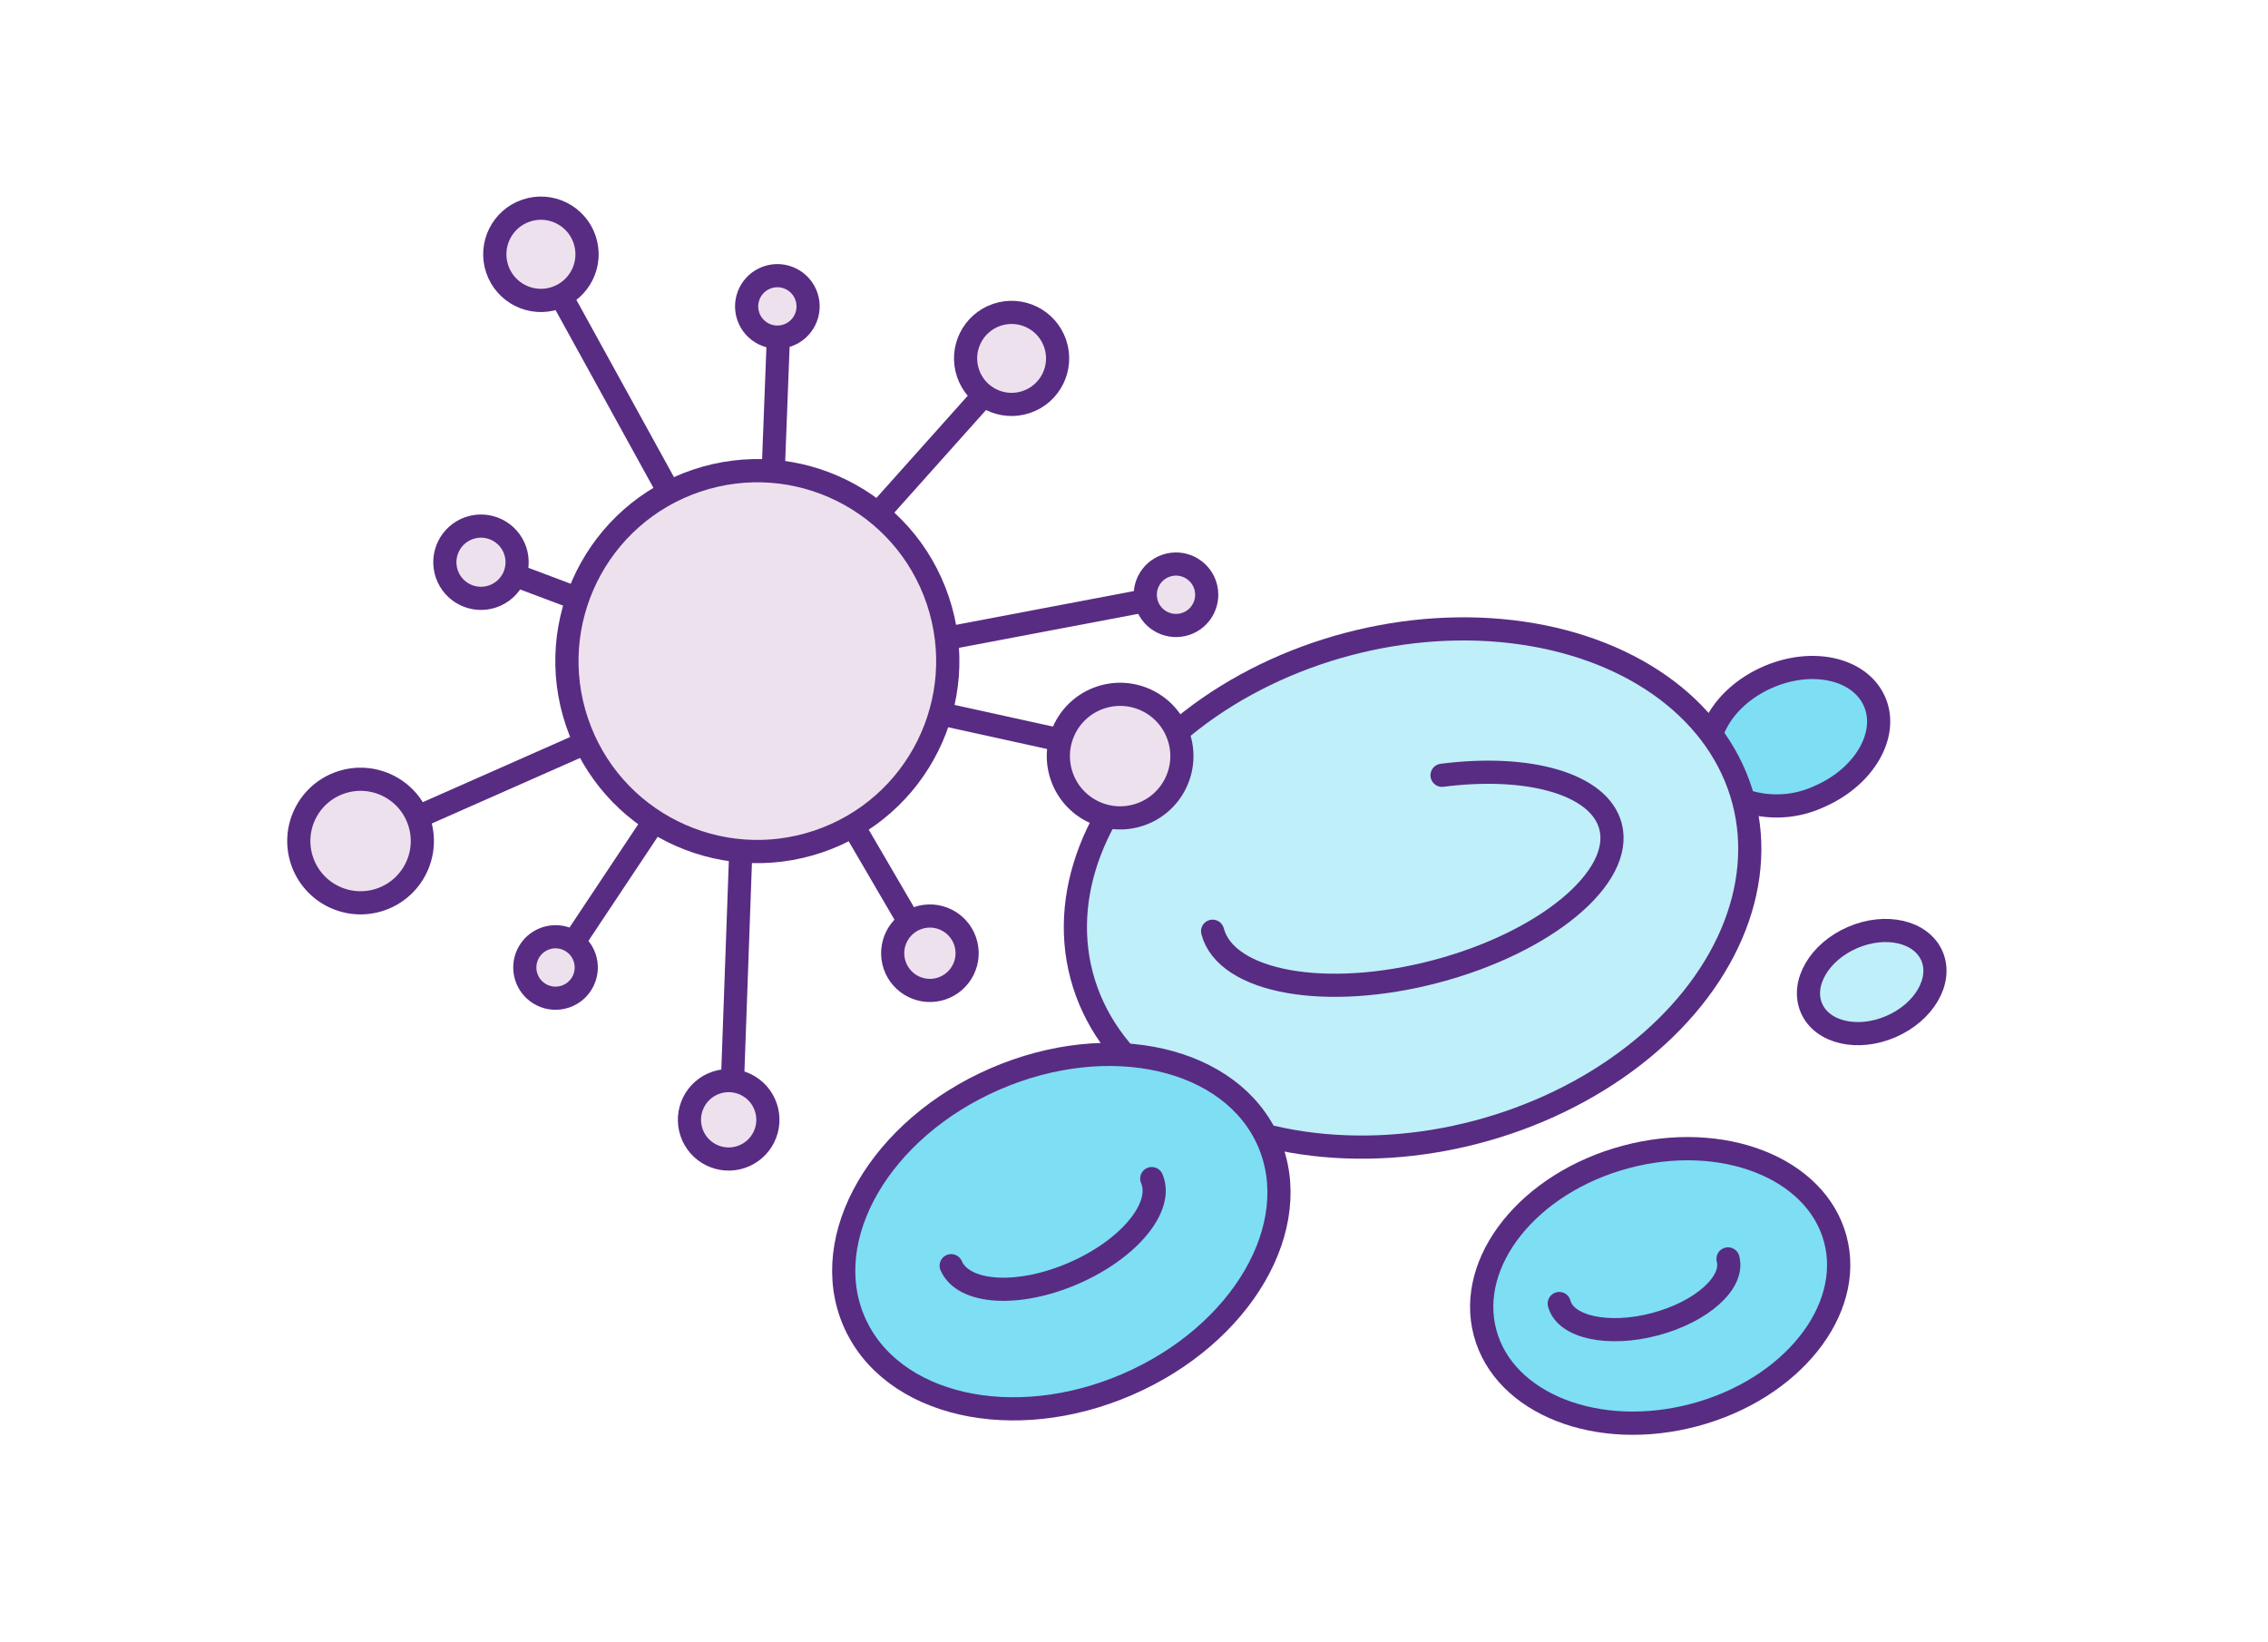 <svg id="Layer_1" data-name="Layer 1" xmlns="http://www.w3.org/2000/svg" viewBox="0 0 146.88 106.34"><defs><style>.cls-1{fill:#7edef3;}.cls-1,.cls-2,.cls-3,.cls-4{stroke:#582c83;stroke-linecap:round;stroke-linejoin:round;stroke-width:1.5px;}.cls-2{fill:#bfeff9;}.cls-3{fill:none;}.cls-4{fill:#ede1ee;}</style></defs><title>owh-icons</title><path class="cls-1" d="M121.4,45.44c.93,2.14-.67,4.88-3.57,6.14a6.55,6.55,0,0,1-4.9.26,3.53,3.53,0,0,1-2-1.85c-.93-2.14.67-4.88,3.57-6.14S120.47,43.31,121.4,45.44Z"/><ellipse class="cls-2" cx="91.48" cy="57.5" rx="22.17" ry="16.34" transform="translate(-11.64 25.25) rotate(-14.78)"/><ellipse class="cls-1" cx="106.78" cy="83.54" rx="11.69" ry="8.61" transform="matrix(0.97, -0.26, 0.26, 0.97, -17.78, 30.01)"/><path class="cls-3" d="M111.91,81.53c.41,1.54-1.71,3.43-4.73,4.23s-5.8.2-6.2-1.34"/><ellipse class="cls-1" cx="68.74" cy="79.76" rx="14.63" ry="10.78" transform="translate(-26.06 33.93) rotate(-23.44)"/><ellipse class="cls-2" cx="121.22" cy="63.6" rx="4.25" ry="3.14" transform="translate(-15.3 53.47) rotate(-23.44)"/><path class="cls-3" d="M74.59,76.33c.79,1.83-1.47,4.57-5.06,6.13s-7.14,1.33-7.93-.49"/><path class="cls-3" d="M93.39,50.21c5.6-.72,10.18.55,10.91,3.3.87,3.31-4.19,7.52-11.3,9.4s-13.6.72-14.47-2.6"/><line class="cls-4" x1="36.29" y1="19.09" x2="43.27" y2="31.77"/><line class="cls-4" x1="50.41" y1="21.83" x2="50.08" y2="30.42"/><line class="cls-4" x1="63.73" y1="25.57" x2="56.85" y2="33.27"/><line class="cls-4" x1="74.19" y1="38.9" x2="61.17" y2="41.37"/><line class="cls-4" x1="68.68" y1="47.93" x2="60.72" y2="46.18"/><line class="cls-4" x1="58.84" y1="59.64" x2="55.14" y2="53.3"/><line class="cls-4" x1="47.44" y1="69.97" x2="47.98" y2="54.94"/><line class="cls-4" x1="37.13" y1="61.05" x2="42.42" y2="53.1"/><line class="cls-4" x1="27.04" y1="52.92" x2="37.81" y2="48.16"/><line class="cls-4" x1="33.33" y1="37.24" x2="37.29" y2="38.73"/><circle class="cls-4" cx="31.15" cy="36.41" r="2.34" transform="translate(-10.03 11.91) rotate(-18.7)"/><circle class="cls-4" cx="34.94" cy="16.4" r="2.98" transform="matrix(0.95, -0.32, 0.32, 0.95, -3.41, 12.07)"/><circle class="cls-4" cx="72.54" cy="48.97" r="4" transform="translate(-11.87 25.84) rotate(-18.7)"/><circle class="cls-4" cx="23.35" cy="54.47" r="4" transform="translate(-16.23 10.36) rotate(-18.7)"/><circle class="cls-4" cx="65.51" cy="23.21" r="2.98" transform="translate(-3.98 22.23) rotate(-18.7)"/><circle class="cls-4" cx="60.22" cy="61.73" r="2.41" transform="translate(-16.61 22.57) rotate(-18.7)"/><circle class="cls-4" cx="50.34" cy="19.84" r="1.99" transform="translate(-3.7 17.19) rotate(-18.7)"/><circle class="cls-4" cx="35.98" cy="62.65" r="1.99" transform="translate(-18.19 14.85) rotate(-18.7)"/><circle class="cls-4" cx="76.16" cy="38.52" r="1.99" transform="translate(-8.33 26.45) rotate(-18.7)"/><circle class="cls-4" cx="47.19" cy="72.52" r="2.54" transform="translate(-20.76 18.96) rotate(-18.7)"/><circle class="cls-4" cx="48.94" cy="42.67" r="12.3" transform="matrix(0.95, -0.32, 0.32, 0.95, -11.1, 17.94)"/></svg>